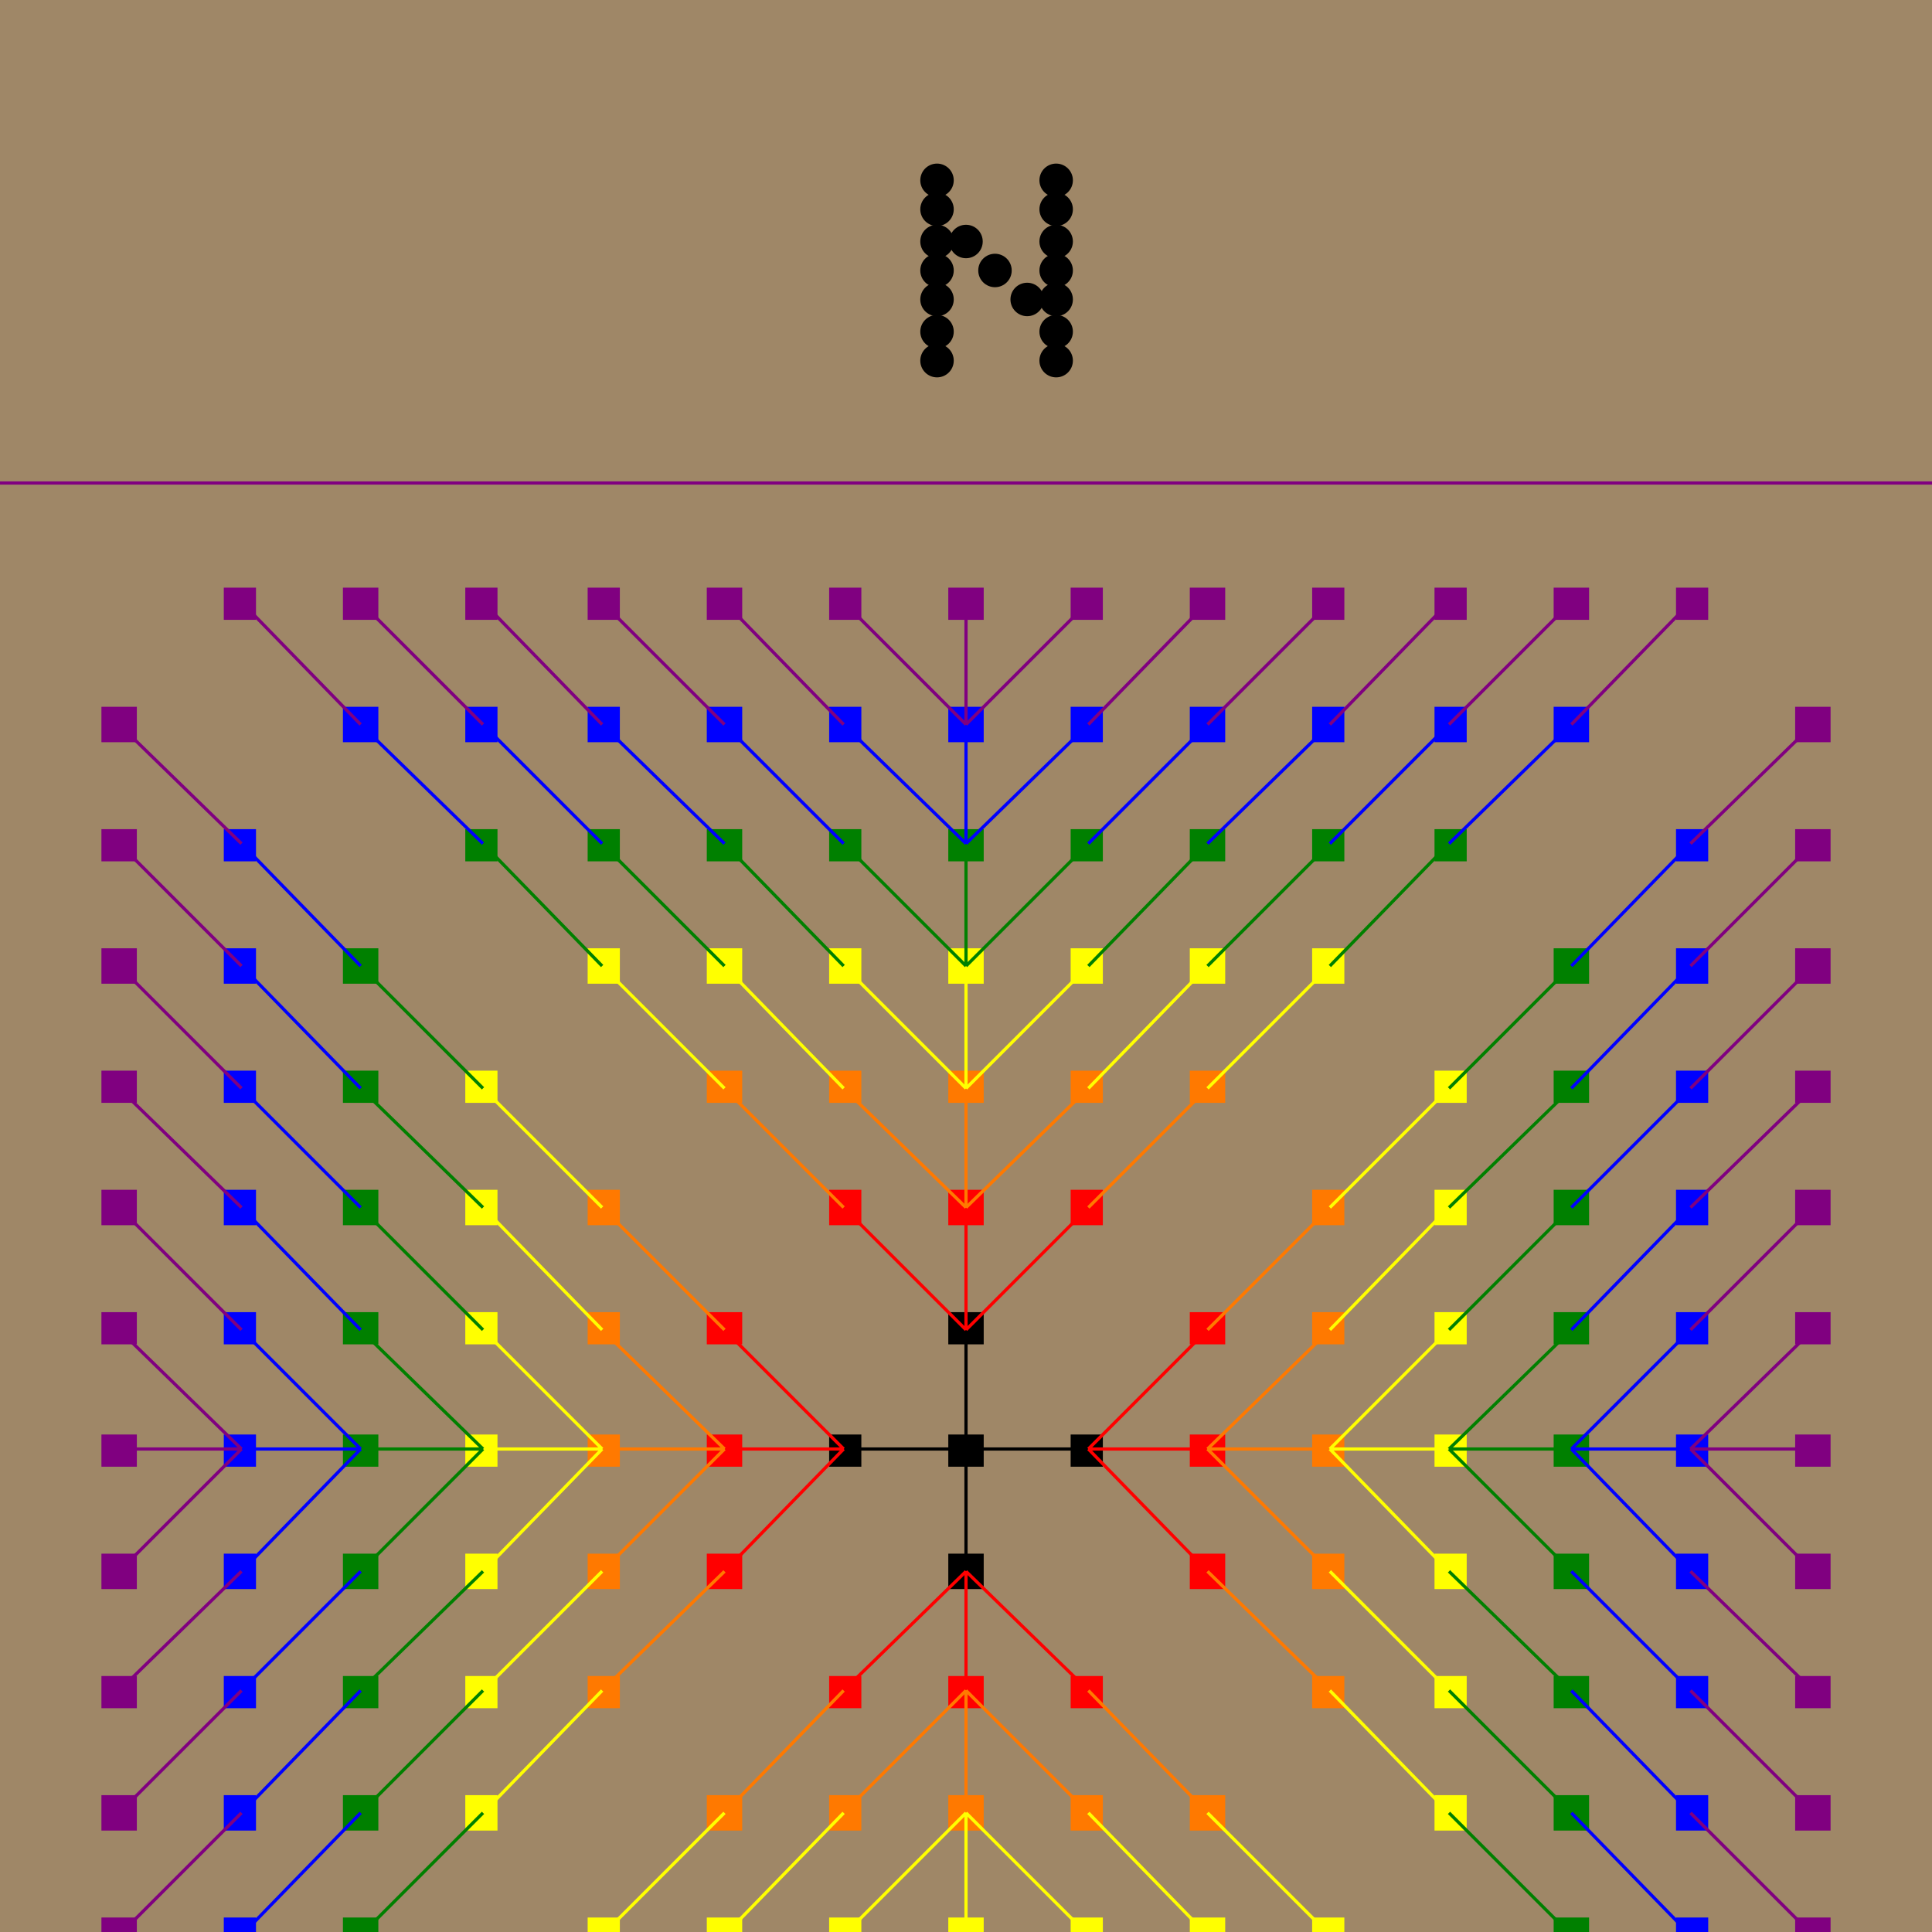 <svg width="600" height="600" viewbox = "0 0 600 600"  xmlns="http://www.w3.org/2000/svg">
<rect width="100%" height="100%" fill="#333333" stroke="none"/>
<!--<json>{
  "glyph": "0321,0337,0337,0337,0337,0337,0337,0347,0300,0225,0320,0330,0330,0330,0330,0330,0330,0330,0330,0336,0332,0337,0330,0337,01116,0331,0331,0331,0331,0331,0331,0331,0331,0331,0331,0332,01123,0330,0333,0330,0333,0330,0333,0330,0330,0333,01105,0332,0332,0332,0332,0332,0332,0332,0332,0332,0332,01127,",
  "x0": 300,
  "y0": 450.26296018031553,
  "unit": 37.56574004507889,
  "width": 600,
  "height": 600,
  "style": {
    "color0": "black",
    "fill0": "black",
    "line0": 1,
    "color1": "black",
    "fill1": "#9f8767",
    "line1": 5,
    "color2": "red",
    "fill2": "red",
    "line2": 1,
    "color3": "#FF7900",
    "fill3": "#FF7900",
    "line3": 1,
    "color4": "yellow",
    "fill4": "yellow",
    "line4": 1,
    "color5": "green",
    "fill5": "green",
    "line5": 1,
    "color6": "blue",
    "fill6": "blue",
    "line6": 1,
    "color7": "purple",
    "fill7": "purple",
    "line7": 1
  },
  "shapes": [
    "0220:0336,0336,0336,0331,0333,0337,0204,0336,0330,0332,0337,0337,0337,",
    "0221:0342,0330,0220,0331,0350,0334,0310,0337,0342,0330,0335,0336,0304,0313,0220,0333,0333,0220,0331,0332,0350,0335,0310,0337,0342,0334,0336,0304,0313,",
    "0222:0313,0350,0334,0310,0337,0201,0335,0336,0304,0313,0220,",
    "0223:0350,0335,0310,0337,0342,0334,0304,0336,0333,0330,0313,0220,",
    "0224:0201,0220,0322,0221,0330,0323,0221,0330,0324,0221,0330,0325,0221,0326,0330,0221,0327,0330,0221,0331,0331,0331,0331,0331,0322,0333,0330,0323,0223,0324,0223,0325,0223,0326,0223,0327,0223,0331,0332,0331,0332,0331,0332,0331,0332,0332,0324,0223,0325,0223,0326,0223,0327,0223,0331,0332,0331,0332,0332,0331,0332,0325,0223,0326,0223,0327,0223,0331,0331,0332,0332,0332,0325,0326,0223,0327,0223,0331,0332,0332,0327,0223,0331,0332,0332,0331,0331,0331,0331,0332,0323,0222,0324,0222,0325,0222,0326,0222,0327,0222,0331,0333,0331,0333,0331,0333,0331,0333,0333,0324,0222,0325,0222,0326,0222,0327,0222,0331,0333,0333,0331,0333,0333,0331,0325,0222,0326,0222,0327,0222,0333,0331,0333,0331,0333,0326,0222,0327,0222,0333,0333,0331,0327,0222,0333,0333,0331,0331,0331,0331,0331,0331,0320,0331,",
    "0225:0220,0224,0335,0224,0335,0224,0335,0224,0337,0337,0337,0335,0331,0333,0337,0327,0200,0336,0330,0332,0336,0336,0336,0320,",
    "0226:0313,0304,0336,0331,0333,0337,0200,0336,0330,0332,0337,",
    "0227:0313,0336,0341,0330,0336,0330,0337,0342,0331,0331,0331,0331,0342,0330,0330,0336,0330,0337,0333,0335,0336,0330,0337,0342,0331,0331,0331,0331,0342,0330,0330,0336,0330,0337,0334,0350,0335,0304,0330,0336,0330,0337,0342,0331,0331,0331,0331,0342,0330,0330,0336,0330,0337,0334,0330,0336,0330,0337,0342,0331,0331,0331,0331,0342,0330,0330,0336,0330,0337,0350,0335,0304,0337,",
    "0230:0306,0335,0331,0362,0203,0203,0334,0334,0334,0350,0334,0312,0337,0203,0335,0335,0335,0335,0203,0335,0335,0335,0335,0336,0335,0203,0203,0335,0335,0335,0335,0335,0335,0335,0337,0203,0334,0334,0334,0334,0203,0354,0336,0335,0331,0335,0335,0335,0335,0304,0313,",
    "0231:0304,0335,0335,0305,0350,0350,0335,0351,0351,0334,0350,0335,0311,0337,0362,0203,0335,0335,0335,0335,0203,0335,0335,0335,0335,0203,0335,0335,0335,0335,0203,0335,0335,0335,0335,0203,0354,0350,0334,0304,0311,0336,0313,",
    "0232:0532,",
    "0233:0533,",
    "0234:0331,0534,",
    "0235:0535,",
    "0236:0536,",
    "0237:0220,0336,0331,0332,0336,0321,0342,0335,0342,0335,0342,0335,0342,0335,0330,0330,0333,0333,0337,0337,",
    "01220:0333,0200,0336,0330,0332,0220,0313,0331,0333,0337,",
    "01221:0333,0200,0336,0330,0332,0221,0313,0331,0333,0337,",
    "01222:0333,0200,0336,0330,0332,0336,0222,0313,0331,0333,0331,0333,0331,0333,0337,0337,",
    "01223:0333,0200,0336,0330,0332,0336,0223,0333,0331,0331,0331,0337,0337,",
    "01224:0333,0200,0336,0330,0332,0336,0331,0336,0336,0224,0337,0337,0331,0333,0333,0337,0337,",
    "01225:0333,0200,0336,0330,0332,0336,0336,0336,0225,0337,0337,0337,0331,0333,0337,",
    "01226:0333,0200,",
    "01227:0333,0200,",
    "01230:0333,0200,",
    "01231:0333,0200,",
    "01232:0333,0200,",
    "01233:0333,0200,",
    "01234:0333,0200,",
    "01235:0333,0200,",
    "01236:0333,0200,",
    "01237:0333,0200,",
    "0240:0220,0336,0331,0333,0336,0321,0335,0342,0335,0335,0342,0335,0330,0330,0332,0332,0337,0337,",
    "01240:0333,0200,0336,0330,0332,0210,0240,0211,0333,0331,0337,",
    "0241:0220,0336,0321,0343,0332,0350,0335,0336,0342,0334,0334,0342,0335,0304,0337,0333,0337,",
    "01241:0333,0200,0336,0332,0330,0210,0241,0211,0333,0331,0337,",
    "0242:0220,0321,0336,0343,0333,0336,0350,0335,0342,0334,0334,0342,0335,0337,0304,0332,0337,",
    "01242:0333,0200,0336,0330,0332,0210,0242,0211,0333,0331,0337,",
    "0243:0220,0336,0331,0332,0336,0321,0343,0332,0350,0334,0336,0342,0335,0335,0342,0337,0334,0334,0335,0304,0332,0330,0330,0337,0337,0333,",
    "01243:0333,0200,0336,0330,0332,0210,0243,0211,0333,0331,0337,",
    "0244:0220,0336,0331,0333,0336,0321,0343,0333,0350,0336,0335,0342,0334,0334,0342,0335,0337,0304,0333,0330,0330,0337,0337,0332,",
    "01244:0333,0200,0336,0330,0332,0210,0244,0211,0333,0331,0337,",
    "0245:0210,0332,0332,0362,0335,0203,0203,0203,0203,0334,0203,0363,0332,0332,0331,0211,",
    "01245:0333,0200,0336,0330,0332,0336,0245,0337,0333,0331,0337,",
    "0246:0210,0332,0332,0335,0306,0336,0330,0335,0335,0335,0321,0362,0203,0335,0335,0203,0364,0331,0350,0335,0337,0366,0333,0333,0333,0333,0334,0334,0334,0334,0367,0335,0336,0342,0334,0334,0342,0330,0330,0330,0330,0335,0335,0335,0304,0337,0211,",
    "01246:0333,0200,0336,0330,0332,0336,0246,",
    "0247:0330,0332,0336,0332,0336,0221,0333,0333,0333,0222,0333,0333,0333,0223,0333,0333,0333,0225,0333,0331,0331,0331,0332,0332,0332,0332,0332,0332,0332,0332,0332,0332,0332,0332,0333,0333,0226,0331,0331,0331,0333,0333,0333,0333,0333,0333,0333,0333,0333,0333,0333,0333,0333,0330,0333,0330,0330,0333,0330,0331,0332,0332,0332,0332,0332,0332,0332,0332,0332,0332,0332,0332,0227,0333,0333,0333,0230,0333,0331,0331,0331,0331,0332,0332,0332,0330,0332,0332,0332,0332,0332,0332,0333,0333,0231,0333,0333,0333,0232,0331,0333,0330,0333,0333,0233,0333,0333,0333,0234,0330,0330,0332,0330,0332,0332,0337,0337,",
    "01247:0333,0200,0336,0330,0332,0220,0336,0247,0337,0331,0333,0337,"
  ]
}</json>-->    <circle cx="300" cy = "450" r = "2404.207" stroke = "#000000" stroke-width = "5" fill = "#9f8767" />
	<path d = "M305 455 L305 446 L295 446 L295 455 L305 455 Z" stroke = "#000000" stroke-width = "1" fill = "#000000" />    <line x1="300" y1="450" x2="300" y2="413" style="stroke:#000000;stroke-width:1" />
	<path d = "M305 417 L305 408 L295 408 L295 417 L305 417 Z" stroke = "#000000" stroke-width = "1" fill = "#000000" />    <line x1="300" y1="413" x2="300" y2="375" style="stroke:#ff0000;stroke-width:1" />
	<path d = "M305 380 L305 370 L295 370 L295 380 L305 380 Z" stroke = "#ff0000" stroke-width = "1" fill = "#ff0000" />    <line x1="300" y1="413" x2="262" y2="375" style="stroke:#ff0000;stroke-width:1" />
	<path d = "M267 380 L267 370 L258 370 L258 380 L267 380 Z" stroke = "#ff0000" stroke-width = "1" fill = "#ff0000" />	<path d = "M342 380 L342 370 L333 370 L333 380 L342 380 Z" stroke = "#ff0000" stroke-width = "1" fill = "#ff0000" />    <line x1="300" y1="413" x2="338" y2="375" style="stroke:#ff0000;stroke-width:1" />
    <line x1="300" y1="375" x2="300" y2="338" style="stroke:#ff7900;stroke-width:1" />
	<path d = "M305 342 L305 333 L295 333 L295 342 L305 342 Z" stroke = "#ff7900" stroke-width = "1" fill = "#ff7900" />    <line x1="300" y1="375" x2="262" y2="338" style="stroke:#ff7900;stroke-width:1" />
	<path d = "M267 342 L267 333 L258 333 L258 342 L267 342 Z" stroke = "#ff7900" stroke-width = "1" fill = "#ff7900" />	<path d = "M342 342 L342 333 L333 333 L333 342 L342 342 Z" stroke = "#ff7900" stroke-width = "1" fill = "#ff7900" />    <line x1="300" y1="375" x2="338" y2="338" style="stroke:#ff7900;stroke-width:1" />
    <line x1="300" y1="338" x2="300" y2="300" style="stroke:#ffff00;stroke-width:1" />
	<path d = "M305 305 L305 295 L295 295 L295 305 L305 305 Z" stroke = "#ffff00" stroke-width = "1" fill = "#ffff00" />    <line x1="300" y1="338" x2="262" y2="300" style="stroke:#ffff00;stroke-width:1" />
	<path d = "M267 305 L267 295 L258 295 L258 305 L267 305 Z" stroke = "#ffff00" stroke-width = "1" fill = "#ffff00" />	<path d = "M342 305 L342 295 L333 295 L333 305 L342 305 Z" stroke = "#ffff00" stroke-width = "1" fill = "#ffff00" />    <line x1="300" y1="338" x2="338" y2="300" style="stroke:#ffff00;stroke-width:1" />
    <line x1="300" y1="300" x2="300" y2="262" style="stroke:#008000;stroke-width:1" />
	<path d = "M305 267 L305 258 L295 258 L295 267 L305 267 Z" stroke = "#008000" stroke-width = "1" fill = "#008000" />    <line x1="300" y1="300" x2="262" y2="262" style="stroke:#008000;stroke-width:1" />
	<path d = "M267 267 L267 258 L258 258 L258 267 L267 267 Z" stroke = "#008000" stroke-width = "1" fill = "#008000" />	<path d = "M342 267 L342 258 L333 258 L333 267 L342 267 Z" stroke = "#008000" stroke-width = "1" fill = "#008000" />    <line x1="300" y1="300" x2="338" y2="262" style="stroke:#008000;stroke-width:1" />
    <line x1="300" y1="262" x2="300" y2="225" style="stroke:#0000ff;stroke-width:1" />
	<path d = "M305 230 L305 220 L295 220 L295 230 L305 230 Z" stroke = "#0000ff" stroke-width = "1" fill = "#0000ff" />    <line x1="300" y1="262" x2="262" y2="225" style="stroke:#0000ff;stroke-width:1" />
	<path d = "M267 230 L267 220 L258 220 L258 230 L267 230 Z" stroke = "#0000ff" stroke-width = "1" fill = "#0000ff" />	<path d = "M342 230 L342 220 L333 220 L333 230 L342 230 Z" stroke = "#0000ff" stroke-width = "1" fill = "#0000ff" />    <line x1="300" y1="262" x2="338" y2="225" style="stroke:#0000ff;stroke-width:1" />
    <line x1="300" y1="225" x2="300" y2="187" style="stroke:#800080;stroke-width:1" />
	<path d = "M305 192 L305 183 L295 183 L295 192 L305 192 Z" stroke = "#800080" stroke-width = "1" fill = "#800080" />    <line x1="300" y1="225" x2="262" y2="187" style="stroke:#800080;stroke-width:1" />
	<path d = "M267 192 L267 183 L258 183 L258 192 L267 192 Z" stroke = "#800080" stroke-width = "1" fill = "#800080" />	<path d = "M342 192 L342 183 L333 183 L333 192 L342 192 Z" stroke = "#800080" stroke-width = "1" fill = "#800080" />    <line x1="300" y1="225" x2="338" y2="187" style="stroke:#800080;stroke-width:1" />
    <line x1="338" y1="375" x2="375" y2="338" style="stroke:#ff7900;stroke-width:1" />
	<path d = "M380 342 L380 333 L370 333 L370 342 L380 342 Z" stroke = "#ff7900" stroke-width = "1" fill = "#ff7900" />    <line x1="375" y1="338" x2="413" y2="300" style="stroke:#ffff00;stroke-width:1" />
	<path d = "M417 305 L417 295 L408 295 L408 305 L417 305 Z" stroke = "#ffff00" stroke-width = "1" fill = "#ffff00" />    <line x1="413" y1="300" x2="450" y2="262" style="stroke:#008000;stroke-width:1" />
	<path d = "M455 267 L455 258 L446 258 L446 267 L455 267 Z" stroke = "#008000" stroke-width = "1" fill = "#008000" />    <line x1="450" y1="262" x2="488" y2="225" style="stroke:#0000ff;stroke-width:1" />
	<path d = "M493 230 L493 220 L483 220 L483 230 L493 230 Z" stroke = "#0000ff" stroke-width = "1" fill = "#0000ff" />    <line x1="488" y1="225" x2="525" y2="187" style="stroke:#800080;stroke-width:1" />
	<path d = "M530 192 L530 183 L521 183 L521 192 L530 192 Z" stroke = "#800080" stroke-width = "1" fill = "#800080" />    <line x1="338" y1="338" x2="375" y2="300" style="stroke:#ffff00;stroke-width:1" />
	<path d = "M380 305 L380 295 L370 295 L370 305 L380 305 Z" stroke = "#ffff00" stroke-width = "1" fill = "#ffff00" />    <line x1="375" y1="300" x2="413" y2="262" style="stroke:#008000;stroke-width:1" />
	<path d = "M417 267 L417 258 L408 258 L408 267 L417 267 Z" stroke = "#008000" stroke-width = "1" fill = "#008000" />    <line x1="413" y1="262" x2="450" y2="225" style="stroke:#0000ff;stroke-width:1" />
	<path d = "M455 230 L455 220 L446 220 L446 230 L455 230 Z" stroke = "#0000ff" stroke-width = "1" fill = "#0000ff" />    <line x1="450" y1="225" x2="488" y2="187" style="stroke:#800080;stroke-width:1" />
	<path d = "M493 192 L493 183 L483 183 L483 192 L493 192 Z" stroke = "#800080" stroke-width = "1" fill = "#800080" />    <line x1="338" y1="300" x2="375" y2="262" style="stroke:#008000;stroke-width:1" />
	<path d = "M380 267 L380 258 L370 258 L370 267 L380 267 Z" stroke = "#008000" stroke-width = "1" fill = "#008000" />    <line x1="375" y1="262" x2="413" y2="225" style="stroke:#0000ff;stroke-width:1" />
	<path d = "M417 230 L417 220 L408 220 L408 230 L417 230 Z" stroke = "#0000ff" stroke-width = "1" fill = "#0000ff" />    <line x1="413" y1="225" x2="450" y2="187" style="stroke:#800080;stroke-width:1" />
	<path d = "M455 192 L455 183 L446 183 L446 192 L455 192 Z" stroke = "#800080" stroke-width = "1" fill = "#800080" />    <line x1="338" y1="262" x2="375" y2="225" style="stroke:#0000ff;stroke-width:1" />
	<path d = "M380 230 L380 220 L370 220 L370 230 L380 230 Z" stroke = "#0000ff" stroke-width = "1" fill = "#0000ff" />    <line x1="375" y1="225" x2="413" y2="187" style="stroke:#800080;stroke-width:1" />
	<path d = "M417 192 L417 183 L408 183 L408 192 L417 192 Z" stroke = "#800080" stroke-width = "1" fill = "#800080" />    <line x1="338" y1="225" x2="375" y2="187" style="stroke:#800080;stroke-width:1" />
	<path d = "M380 192 L380 183 L370 183 L370 192 L380 192 Z" stroke = "#800080" stroke-width = "1" fill = "#800080" />    <line x1="262" y1="375" x2="225" y2="338" style="stroke:#ff7900;stroke-width:1" />
	<path d = "M230 342 L230 333 L220 333 L220 342 L230 342 Z" stroke = "#ff7900" stroke-width = "1" fill = "#ff7900" />    <line x1="225" y1="338" x2="187" y2="300" style="stroke:#ffff00;stroke-width:1" />
	<path d = "M192 305 L192 295 L183 295 L183 305 L192 305 Z" stroke = "#ffff00" stroke-width = "1" fill = "#ffff00" />    <line x1="187" y1="300" x2="150" y2="262" style="stroke:#008000;stroke-width:1" />
	<path d = "M154 267 L154 258 L145 258 L145 267 L154 267 Z" stroke = "#008000" stroke-width = "1" fill = "#008000" />    <line x1="150" y1="262" x2="112" y2="225" style="stroke:#0000ff;stroke-width:1" />
	<path d = "M117 230 L117 220 L107 220 L107 230 L117 230 Z" stroke = "#0000ff" stroke-width = "1" fill = "#0000ff" />    <line x1="112" y1="225" x2="75" y2="187" style="stroke:#800080;stroke-width:1" />
	<path d = "M79 192 L79 183 L70 183 L70 192 L79 192 Z" stroke = "#800080" stroke-width = "1" fill = "#800080" />    <line x1="262" y1="338" x2="225" y2="300" style="stroke:#ffff00;stroke-width:1" />
	<path d = "M230 305 L230 295 L220 295 L220 305 L230 305 Z" stroke = "#ffff00" stroke-width = "1" fill = "#ffff00" />    <line x1="225" y1="300" x2="187" y2="262" style="stroke:#008000;stroke-width:1" />
	<path d = "M192 267 L192 258 L183 258 L183 267 L192 267 Z" stroke = "#008000" stroke-width = "1" fill = "#008000" />    <line x1="187" y1="262" x2="150" y2="225" style="stroke:#0000ff;stroke-width:1" />
	<path d = "M154 230 L154 220 L145 220 L145 230 L154 230 Z" stroke = "#0000ff" stroke-width = "1" fill = "#0000ff" />    <line x1="150" y1="225" x2="112" y2="187" style="stroke:#800080;stroke-width:1" />
	<path d = "M117 192 L117 183 L107 183 L107 192 L117 192 Z" stroke = "#800080" stroke-width = "1" fill = "#800080" />    <line x1="262" y1="300" x2="225" y2="262" style="stroke:#008000;stroke-width:1" />
	<path d = "M230 267 L230 258 L220 258 L220 267 L230 267 Z" stroke = "#008000" stroke-width = "1" fill = "#008000" />    <line x1="225" y1="262" x2="187" y2="225" style="stroke:#0000ff;stroke-width:1" />
	<path d = "M192 230 L192 220 L183 220 L183 230 L192 230 Z" stroke = "#0000ff" stroke-width = "1" fill = "#0000ff" />    <line x1="187" y1="225" x2="150" y2="187" style="stroke:#800080;stroke-width:1" />
	<path d = "M154 192 L154 183 L145 183 L145 192 L154 192 Z" stroke = "#800080" stroke-width = "1" fill = "#800080" />    <line x1="262" y1="262" x2="225" y2="225" style="stroke:#0000ff;stroke-width:1" />
	<path d = "M230 230 L230 220 L220 220 L220 230 L230 230 Z" stroke = "#0000ff" stroke-width = "1" fill = "#0000ff" />    <line x1="225" y1="225" x2="187" y2="187" style="stroke:#800080;stroke-width:1" />
	<path d = "M192 192 L192 183 L183 183 L183 192 L192 192 Z" stroke = "#800080" stroke-width = "1" fill = "#800080" />    <line x1="262" y1="225" x2="225" y2="187" style="stroke:#800080;stroke-width:1" />
	<path d = "M230 192 L230 183 L220 183 L220 192 L230 192 Z" stroke = "#800080" stroke-width = "1" fill = "#800080" />    <line x1="300" y1="450" x2="338" y2="450" style="stroke:#000000;stroke-width:1" />
	<path d = "M333 455 L342 455 L342 446 L333 446 L333 455 Z" stroke = "#000000" stroke-width = "1" fill = "#000000" />    <line x1="338" y1="450" x2="375" y2="450" style="stroke:#ff0000;stroke-width:1" />
	<path d = "M370 455 L380 455 L380 446 L370 446 L370 455 Z" stroke = "#ff0000" stroke-width = "1" fill = "#ff0000" />    <line x1="338" y1="450" x2="375" y2="413" style="stroke:#ff0000;stroke-width:1" />
	<path d = "M370 417 L380 417 L380 408 L370 408 L370 417 Z" stroke = "#ff0000" stroke-width = "1" fill = "#ff0000" />	<path d = "M370 493 L380 493 L380 483 L370 483 L370 493 Z" stroke = "#ff0000" stroke-width = "1" fill = "#ff0000" />    <line x1="338" y1="450" x2="375" y2="488" style="stroke:#ff0000;stroke-width:1" />
    <line x1="375" y1="450" x2="413" y2="450" style="stroke:#ff7900;stroke-width:1" />
	<path d = "M408 455 L417 455 L417 446 L408 446 L408 455 Z" stroke = "#ff7900" stroke-width = "1" fill = "#ff7900" />    <line x1="375" y1="450" x2="413" y2="413" style="stroke:#ff7900;stroke-width:1" />
	<path d = "M408 417 L417 417 L417 408 L408 408 L408 417 Z" stroke = "#ff7900" stroke-width = "1" fill = "#ff7900" />	<path d = "M408 493 L417 493 L417 483 L408 483 L408 493 Z" stroke = "#ff7900" stroke-width = "1" fill = "#ff7900" />    <line x1="375" y1="450" x2="413" y2="488" style="stroke:#ff7900;stroke-width:1" />
    <line x1="413" y1="450" x2="450" y2="450" style="stroke:#ffff00;stroke-width:1" />
	<path d = "M446 455 L455 455 L455 446 L446 446 L446 455 Z" stroke = "#ffff00" stroke-width = "1" fill = "#ffff00" />    <line x1="413" y1="450" x2="450" y2="413" style="stroke:#ffff00;stroke-width:1" />
	<path d = "M446 417 L455 417 L455 408 L446 408 L446 417 Z" stroke = "#ffff00" stroke-width = "1" fill = "#ffff00" />	<path d = "M446 493 L455 493 L455 483 L446 483 L446 493 Z" stroke = "#ffff00" stroke-width = "1" fill = "#ffff00" />    <line x1="413" y1="450" x2="450" y2="488" style="stroke:#ffff00;stroke-width:1" />
    <line x1="450" y1="450" x2="488" y2="450" style="stroke:#008000;stroke-width:1" />
	<path d = "M483 455 L493 455 L493 446 L483 446 L483 455 Z" stroke = "#008000" stroke-width = "1" fill = "#008000" />    <line x1="450" y1="450" x2="488" y2="413" style="stroke:#008000;stroke-width:1" />
	<path d = "M483 417 L493 417 L493 408 L483 408 L483 417 Z" stroke = "#008000" stroke-width = "1" fill = "#008000" />	<path d = "M483 493 L493 493 L493 483 L483 483 L483 493 Z" stroke = "#008000" stroke-width = "1" fill = "#008000" />    <line x1="450" y1="450" x2="488" y2="488" style="stroke:#008000;stroke-width:1" />
    <line x1="488" y1="450" x2="525" y2="450" style="stroke:#0000ff;stroke-width:1" />
	<path d = "M521 455 L530 455 L530 446 L521 446 L521 455 Z" stroke = "#0000ff" stroke-width = "1" fill = "#0000ff" />    <line x1="488" y1="450" x2="525" y2="413" style="stroke:#0000ff;stroke-width:1" />
	<path d = "M521 417 L530 417 L530 408 L521 408 L521 417 Z" stroke = "#0000ff" stroke-width = "1" fill = "#0000ff" />	<path d = "M521 493 L530 493 L530 483 L521 483 L521 493 Z" stroke = "#0000ff" stroke-width = "1" fill = "#0000ff" />    <line x1="488" y1="450" x2="525" y2="488" style="stroke:#0000ff;stroke-width:1" />
    <line x1="525" y1="450" x2="563" y2="450" style="stroke:#800080;stroke-width:1" />
	<path d = "M558 455 L568 455 L568 446 L558 446 L558 455 Z" stroke = "#800080" stroke-width = "1" fill = "#800080" />    <line x1="525" y1="450" x2="563" y2="413" style="stroke:#800080;stroke-width:1" />
	<path d = "M558 417 L568 417 L568 408 L558 408 L558 417 Z" stroke = "#800080" stroke-width = "1" fill = "#800080" />	<path d = "M558 493 L568 493 L568 483 L558 483 L558 493 Z" stroke = "#800080" stroke-width = "1" fill = "#800080" />    <line x1="525" y1="450" x2="563" y2="488" style="stroke:#800080;stroke-width:1" />
    <line x1="375" y1="488" x2="413" y2="525" style="stroke:#ff7900;stroke-width:1" />
	<path d = "M408 530 L417 530 L417 521 L408 521 L408 530 Z" stroke = "#ff7900" stroke-width = "1" fill = "#ff7900" />    <line x1="413" y1="525" x2="450" y2="563" style="stroke:#ffff00;stroke-width:1" />
	<path d = "M446 568 L455 568 L455 558 L446 558 L446 568 Z" stroke = "#ffff00" stroke-width = "1" fill = "#ffff00" />    <line x1="450" y1="563" x2="488" y2="601" style="stroke:#008000;stroke-width:1" />
	<path d = "M483 605 L493 605 L493 596 L483 596 L483 605 Z" stroke = "#008000" stroke-width = "1" fill = "#008000" />    <line x1="488" y1="601" x2="525" y2="638" style="stroke:#0000ff;stroke-width:1" />
	<path d = "M521 643 L530 643 L530 633 L521 633 L521 643 Z" stroke = "#0000ff" stroke-width = "1" fill = "#0000ff" />    <line x1="525" y1="638" x2="563" y2="676" style="stroke:#800080;stroke-width:1" />
	<path d = "M558 680 L568 680 L568 671 L558 671 L558 680 Z" stroke = "#800080" stroke-width = "1" fill = "#800080" />    <line x1="413" y1="488" x2="450" y2="525" style="stroke:#ffff00;stroke-width:1" />
	<path d = "M446 530 L455 530 L455 521 L446 521 L446 530 Z" stroke = "#ffff00" stroke-width = "1" fill = "#ffff00" />    <line x1="450" y1="525" x2="488" y2="563" style="stroke:#008000;stroke-width:1" />
	<path d = "M483 568 L493 568 L493 558 L483 558 L483 568 Z" stroke = "#008000" stroke-width = "1" fill = "#008000" />    <line x1="488" y1="563" x2="525" y2="601" style="stroke:#0000ff;stroke-width:1" />
	<path d = "M521 605 L530 605 L530 596 L521 596 L521 605 Z" stroke = "#0000ff" stroke-width = "1" fill = "#0000ff" />    <line x1="525" y1="601" x2="563" y2="638" style="stroke:#800080;stroke-width:1" />
	<path d = "M558 643 L568 643 L568 633 L558 633 L558 643 Z" stroke = "#800080" stroke-width = "1" fill = "#800080" />    <line x1="450" y1="488" x2="488" y2="525" style="stroke:#008000;stroke-width:1" />
	<path d = "M483 530 L493 530 L493 521 L483 521 L483 530 Z" stroke = "#008000" stroke-width = "1" fill = "#008000" />    <line x1="488" y1="525" x2="525" y2="563" style="stroke:#0000ff;stroke-width:1" />
	<path d = "M521 568 L530 568 L530 558 L521 558 L521 568 Z" stroke = "#0000ff" stroke-width = "1" fill = "#0000ff" />    <line x1="525" y1="563" x2="563" y2="601" style="stroke:#800080;stroke-width:1" />
	<path d = "M558 605 L568 605 L568 596 L558 596 L558 605 Z" stroke = "#800080" stroke-width = "1" fill = "#800080" />    <line x1="488" y1="488" x2="525" y2="525" style="stroke:#0000ff;stroke-width:1" />
	<path d = "M521 530 L530 530 L530 521 L521 521 L521 530 Z" stroke = "#0000ff" stroke-width = "1" fill = "#0000ff" />    <line x1="525" y1="525" x2="563" y2="563" style="stroke:#800080;stroke-width:1" />
	<path d = "M558 568 L568 568 L568 558 L558 558 L558 568 Z" stroke = "#800080" stroke-width = "1" fill = "#800080" />    <line x1="525" y1="488" x2="563" y2="525" style="stroke:#800080;stroke-width:1" />
	<path d = "M558 530 L568 530 L568 521 L558 521 L558 530 Z" stroke = "#800080" stroke-width = "1" fill = "#800080" />    <line x1="375" y1="413" x2="413" y2="375" style="stroke:#ff7900;stroke-width:1" />
	<path d = "M408 380 L417 380 L417 370 L408 370 L408 380 Z" stroke = "#ff7900" stroke-width = "1" fill = "#ff7900" />    <line x1="413" y1="375" x2="450" y2="338" style="stroke:#ffff00;stroke-width:1" />
	<path d = "M446 342 L455 342 L455 333 L446 333 L446 342 Z" stroke = "#ffff00" stroke-width = "1" fill = "#ffff00" />    <line x1="450" y1="338" x2="488" y2="300" style="stroke:#008000;stroke-width:1" />
	<path d = "M483 305 L493 305 L493 295 L483 295 L483 305 Z" stroke = "#008000" stroke-width = "1" fill = "#008000" />    <line x1="488" y1="300" x2="525" y2="262" style="stroke:#0000ff;stroke-width:1" />
	<path d = "M521 267 L530 267 L530 258 L521 258 L521 267 Z" stroke = "#0000ff" stroke-width = "1" fill = "#0000ff" />    <line x1="525" y1="262" x2="563" y2="225" style="stroke:#800080;stroke-width:1" />
	<path d = "M558 230 L568 230 L568 220 L558 220 L558 230 Z" stroke = "#800080" stroke-width = "1" fill = "#800080" />    <line x1="413" y1="413" x2="450" y2="375" style="stroke:#ffff00;stroke-width:1" />
	<path d = "M446 380 L455 380 L455 370 L446 370 L446 380 Z" stroke = "#ffff00" stroke-width = "1" fill = "#ffff00" />    <line x1="450" y1="375" x2="488" y2="338" style="stroke:#008000;stroke-width:1" />
	<path d = "M483 342 L493 342 L493 333 L483 333 L483 342 Z" stroke = "#008000" stroke-width = "1" fill = "#008000" />    <line x1="488" y1="338" x2="525" y2="300" style="stroke:#0000ff;stroke-width:1" />
	<path d = "M521 305 L530 305 L530 295 L521 295 L521 305 Z" stroke = "#0000ff" stroke-width = "1" fill = "#0000ff" />    <line x1="525" y1="300" x2="563" y2="262" style="stroke:#800080;stroke-width:1" />
	<path d = "M558 267 L568 267 L568 258 L558 258 L558 267 Z" stroke = "#800080" stroke-width = "1" fill = "#800080" />    <line x1="450" y1="413" x2="488" y2="375" style="stroke:#008000;stroke-width:1" />
	<path d = "M483 380 L493 380 L493 370 L483 370 L483 380 Z" stroke = "#008000" stroke-width = "1" fill = "#008000" />    <line x1="488" y1="375" x2="525" y2="338" style="stroke:#0000ff;stroke-width:1" />
	<path d = "M521 342 L530 342 L530 333 L521 333 L521 342 Z" stroke = "#0000ff" stroke-width = "1" fill = "#0000ff" />    <line x1="525" y1="338" x2="563" y2="300" style="stroke:#800080;stroke-width:1" />
	<path d = "M558 305 L568 305 L568 295 L558 295 L558 305 Z" stroke = "#800080" stroke-width = "1" fill = "#800080" />    <line x1="488" y1="413" x2="525" y2="375" style="stroke:#0000ff;stroke-width:1" />
	<path d = "M521 380 L530 380 L530 370 L521 370 L521 380 Z" stroke = "#0000ff" stroke-width = "1" fill = "#0000ff" />    <line x1="525" y1="375" x2="563" y2="338" style="stroke:#800080;stroke-width:1" />
	<path d = "M558 342 L568 342 L568 333 L558 333 L558 342 Z" stroke = "#800080" stroke-width = "1" fill = "#800080" />    <line x1="525" y1="413" x2="563" y2="375" style="stroke:#800080;stroke-width:1" />
	<path d = "M558 380 L568 380 L568 370 L558 370 L558 380 Z" stroke = "#800080" stroke-width = "1" fill = "#800080" />    <line x1="300" y1="450" x2="300" y2="488" style="stroke:#000000;stroke-width:1" />
	<path d = "M295 483 L295 493 L305 493 L305 483 L295 483 Z" stroke = "#000000" stroke-width = "1" fill = "#000000" />    <line x1="300" y1="488" x2="300" y2="525" style="stroke:#ff0000;stroke-width:1" />
	<path d = "M295 521 L295 530 L305 530 L305 521 L295 521 Z" stroke = "#ff0000" stroke-width = "1" fill = "#ff0000" />    <line x1="300" y1="488" x2="338" y2="525" style="stroke:#ff0000;stroke-width:1" />
	<path d = "M333 521 L333 530 L342 530 L342 521 L333 521 Z" stroke = "#ff0000" stroke-width = "1" fill = "#ff0000" />	<path d = "M258 521 L258 530 L267 530 L267 521 L258 521 Z" stroke = "#ff0000" stroke-width = "1" fill = "#ff0000" />    <line x1="300" y1="488" x2="262" y2="525" style="stroke:#ff0000;stroke-width:1" />
    <line x1="300" y1="525" x2="300" y2="563" style="stroke:#ff7900;stroke-width:1" />
	<path d = "M295 558 L295 568 L305 568 L305 558 L295 558 Z" stroke = "#ff7900" stroke-width = "1" fill = "#ff7900" />    <line x1="300" y1="525" x2="338" y2="563" style="stroke:#ff7900;stroke-width:1" />
	<path d = "M333 558 L333 568 L342 568 L342 558 L333 558 Z" stroke = "#ff7900" stroke-width = "1" fill = "#ff7900" />	<path d = "M258 558 L258 568 L267 568 L267 558 L258 558 Z" stroke = "#ff7900" stroke-width = "1" fill = "#ff7900" />    <line x1="300" y1="525" x2="262" y2="563" style="stroke:#ff7900;stroke-width:1" />
    <line x1="300" y1="563" x2="300" y2="601" style="stroke:#ffff00;stroke-width:1" />
	<path d = "M295 596 L295 605 L305 605 L305 596 L295 596 Z" stroke = "#ffff00" stroke-width = "1" fill = "#ffff00" />    <line x1="300" y1="563" x2="338" y2="601" style="stroke:#ffff00;stroke-width:1" />
	<path d = "M333 596 L333 605 L342 605 L342 596 L333 596 Z" stroke = "#ffff00" stroke-width = "1" fill = "#ffff00" />	<path d = "M258 596 L258 605 L267 605 L267 596 L258 596 Z" stroke = "#ffff00" stroke-width = "1" fill = "#ffff00" />    <line x1="300" y1="563" x2="262" y2="601" style="stroke:#ffff00;stroke-width:1" />
    <line x1="300" y1="601" x2="300" y2="638" style="stroke:#008000;stroke-width:1" />
	<path d = "M295 633 L295 643 L305 643 L305 633 L295 633 Z" stroke = "#008000" stroke-width = "1" fill = "#008000" />    <line x1="300" y1="601" x2="338" y2="638" style="stroke:#008000;stroke-width:1" />
	<path d = "M333 633 L333 643 L342 643 L342 633 L333 633 Z" stroke = "#008000" stroke-width = "1" fill = "#008000" />	<path d = "M258 633 L258 643 L267 643 L267 633 L258 633 Z" stroke = "#008000" stroke-width = "1" fill = "#008000" />    <line x1="300" y1="601" x2="262" y2="638" style="stroke:#008000;stroke-width:1" />
    <line x1="300" y1="638" x2="300" y2="676" style="stroke:#0000ff;stroke-width:1" />
	<path d = "M295 671 L295 680 L305 680 L305 671 L295 671 Z" stroke = "#0000ff" stroke-width = "1" fill = "#0000ff" />    <line x1="300" y1="638" x2="338" y2="676" style="stroke:#0000ff;stroke-width:1" />
	<path d = "M333 671 L333 680 L342 680 L342 671 L333 671 Z" stroke = "#0000ff" stroke-width = "1" fill = "#0000ff" />	<path d = "M258 671 L258 680 L267 680 L267 671 L258 671 Z" stroke = "#0000ff" stroke-width = "1" fill = "#0000ff" />    <line x1="300" y1="638" x2="262" y2="676" style="stroke:#0000ff;stroke-width:1" />
    <line x1="300" y1="676" x2="300" y2="713" style="stroke:#800080;stroke-width:1" />
	<path d = "M295 709 L295 718 L305 718 L305 709 L295 709 Z" stroke = "#800080" stroke-width = "1" fill = "#800080" />    <line x1="300" y1="676" x2="338" y2="713" style="stroke:#800080;stroke-width:1" />
	<path d = "M333 709 L333 718 L342 718 L342 709 L333 709 Z" stroke = "#800080" stroke-width = "1" fill = "#800080" />	<path d = "M258 709 L258 718 L267 718 L267 709 L258 709 Z" stroke = "#800080" stroke-width = "1" fill = "#800080" />    <line x1="300" y1="676" x2="262" y2="713" style="stroke:#800080;stroke-width:1" />
    <line x1="262" y1="525" x2="225" y2="563" style="stroke:#ff7900;stroke-width:1" />
	<path d = "M220 558 L220 568 L230 568 L230 558 L220 558 Z" stroke = "#ff7900" stroke-width = "1" fill = "#ff7900" />    <line x1="225" y1="563" x2="187" y2="601" style="stroke:#ffff00;stroke-width:1" />
	<path d = "M183 596 L183 605 L192 605 L192 596 L183 596 Z" stroke = "#ffff00" stroke-width = "1" fill = "#ffff00" />    <line x1="187" y1="601" x2="150" y2="638" style="stroke:#008000;stroke-width:1" />
	<path d = "M145 633 L145 643 L154 643 L154 633 L145 633 Z" stroke = "#008000" stroke-width = "1" fill = "#008000" />    <line x1="150" y1="638" x2="112" y2="676" style="stroke:#0000ff;stroke-width:1" />
	<path d = "M107 671 L107 680 L117 680 L117 671 L107 671 Z" stroke = "#0000ff" stroke-width = "1" fill = "#0000ff" />    <line x1="112" y1="676" x2="75" y2="713" style="stroke:#800080;stroke-width:1" />
	<path d = "M70 709 L70 718 L79 718 L79 709 L70 709 Z" stroke = "#800080" stroke-width = "1" fill = "#800080" />    <line x1="262" y1="563" x2="225" y2="601" style="stroke:#ffff00;stroke-width:1" />
	<path d = "M220 596 L220 605 L230 605 L230 596 L220 596 Z" stroke = "#ffff00" stroke-width = "1" fill = "#ffff00" />    <line x1="225" y1="601" x2="187" y2="638" style="stroke:#008000;stroke-width:1" />
	<path d = "M183 633 L183 643 L192 643 L192 633 L183 633 Z" stroke = "#008000" stroke-width = "1" fill = "#008000" />    <line x1="187" y1="638" x2="150" y2="676" style="stroke:#0000ff;stroke-width:1" />
	<path d = "M145 671 L145 680 L154 680 L154 671 L145 671 Z" stroke = "#0000ff" stroke-width = "1" fill = "#0000ff" />    <line x1="150" y1="676" x2="112" y2="713" style="stroke:#800080;stroke-width:1" />
	<path d = "M107 709 L107 718 L117 718 L117 709 L107 709 Z" stroke = "#800080" stroke-width = "1" fill = "#800080" />    <line x1="262" y1="601" x2="225" y2="638" style="stroke:#008000;stroke-width:1" />
	<path d = "M220 633 L220 643 L230 643 L230 633 L220 633 Z" stroke = "#008000" stroke-width = "1" fill = "#008000" />    <line x1="225" y1="638" x2="187" y2="676" style="stroke:#0000ff;stroke-width:1" />
	<path d = "M183 671 L183 680 L192 680 L192 671 L183 671 Z" stroke = "#0000ff" stroke-width = "1" fill = "#0000ff" />    <line x1="187" y1="676" x2="150" y2="713" style="stroke:#800080;stroke-width:1" />
	<path d = "M145 709 L145 718 L154 718 L154 709 L145 709 Z" stroke = "#800080" stroke-width = "1" fill = "#800080" />    <line x1="262" y1="638" x2="225" y2="676" style="stroke:#0000ff;stroke-width:1" />
	<path d = "M220 671 L220 680 L230 680 L230 671 L220 671 Z" stroke = "#0000ff" stroke-width = "1" fill = "#0000ff" />    <line x1="225" y1="676" x2="187" y2="713" style="stroke:#800080;stroke-width:1" />
	<path d = "M183 709 L183 718 L192 718 L192 709 L183 709 Z" stroke = "#800080" stroke-width = "1" fill = "#800080" />    <line x1="262" y1="676" x2="225" y2="713" style="stroke:#800080;stroke-width:1" />
	<path d = "M220 709 L220 718 L230 718 L230 709 L220 709 Z" stroke = "#800080" stroke-width = "1" fill = "#800080" />    <line x1="338" y1="525" x2="375" y2="563" style="stroke:#ff7900;stroke-width:1" />
	<path d = "M370 558 L370 568 L380 568 L380 558 L370 558 Z" stroke = "#ff7900" stroke-width = "1" fill = "#ff7900" />    <line x1="375" y1="563" x2="413" y2="601" style="stroke:#ffff00;stroke-width:1" />
	<path d = "M408 596 L408 605 L417 605 L417 596 L408 596 Z" stroke = "#ffff00" stroke-width = "1" fill = "#ffff00" />    <line x1="413" y1="601" x2="450" y2="638" style="stroke:#008000;stroke-width:1" />
	<path d = "M446 633 L446 643 L455 643 L455 633 L446 633 Z" stroke = "#008000" stroke-width = "1" fill = "#008000" />    <line x1="450" y1="638" x2="488" y2="676" style="stroke:#0000ff;stroke-width:1" />
	<path d = "M483 671 L483 680 L493 680 L493 671 L483 671 Z" stroke = "#0000ff" stroke-width = "1" fill = "#0000ff" />    <line x1="488" y1="676" x2="525" y2="713" style="stroke:#800080;stroke-width:1" />
	<path d = "M521 709 L521 718 L530 718 L530 709 L521 709 Z" stroke = "#800080" stroke-width = "1" fill = "#800080" />    <line x1="338" y1="563" x2="375" y2="601" style="stroke:#ffff00;stroke-width:1" />
	<path d = "M370 596 L370 605 L380 605 L380 596 L370 596 Z" stroke = "#ffff00" stroke-width = "1" fill = "#ffff00" />    <line x1="375" y1="601" x2="413" y2="638" style="stroke:#008000;stroke-width:1" />
	<path d = "M408 633 L408 643 L417 643 L417 633 L408 633 Z" stroke = "#008000" stroke-width = "1" fill = "#008000" />    <line x1="413" y1="638" x2="450" y2="676" style="stroke:#0000ff;stroke-width:1" />
	<path d = "M446 671 L446 680 L455 680 L455 671 L446 671 Z" stroke = "#0000ff" stroke-width = "1" fill = "#0000ff" />    <line x1="450" y1="676" x2="488" y2="713" style="stroke:#800080;stroke-width:1" />
	<path d = "M483 709 L483 718 L493 718 L493 709 L483 709 Z" stroke = "#800080" stroke-width = "1" fill = "#800080" />    <line x1="338" y1="601" x2="375" y2="638" style="stroke:#008000;stroke-width:1" />
	<path d = "M370 633 L370 643 L380 643 L380 633 L370 633 Z" stroke = "#008000" stroke-width = "1" fill = "#008000" />    <line x1="375" y1="638" x2="413" y2="676" style="stroke:#0000ff;stroke-width:1" />
	<path d = "M408 671 L408 680 L417 680 L417 671 L408 671 Z" stroke = "#0000ff" stroke-width = "1" fill = "#0000ff" />    <line x1="413" y1="676" x2="450" y2="713" style="stroke:#800080;stroke-width:1" />
	<path d = "M446 709 L446 718 L455 718 L455 709 L446 709 Z" stroke = "#800080" stroke-width = "1" fill = "#800080" />    <line x1="338" y1="638" x2="375" y2="676" style="stroke:#0000ff;stroke-width:1" />
	<path d = "M370 671 L370 680 L380 680 L380 671 L370 671 Z" stroke = "#0000ff" stroke-width = "1" fill = "#0000ff" />    <line x1="375" y1="676" x2="413" y2="713" style="stroke:#800080;stroke-width:1" />
	<path d = "M408 709 L408 718 L417 718 L417 709 L408 709 Z" stroke = "#800080" stroke-width = "1" fill = "#800080" />    <line x1="338" y1="676" x2="375" y2="713" style="stroke:#800080;stroke-width:1" />
	<path d = "M370 709 L370 718 L380 718 L380 709 L370 709 Z" stroke = "#800080" stroke-width = "1" fill = "#800080" />    <line x1="300" y1="450" x2="262" y2="450" style="stroke:#000000;stroke-width:1" />
	<path d = "M267 446 L258 446 L258 455 L267 455 L267 446 Z" stroke = "#000000" stroke-width = "1" fill = "#000000" />    <line x1="262" y1="450" x2="225" y2="450" style="stroke:#ff0000;stroke-width:1" />
	<path d = "M230 446 L220 446 L220 455 L230 455 L230 446 Z" stroke = "#ff0000" stroke-width = "1" fill = "#ff0000" />    <line x1="262" y1="450" x2="225" y2="488" style="stroke:#ff0000;stroke-width:1" />
	<path d = "M230 483 L220 483 L220 493 L230 493 L230 483 Z" stroke = "#ff0000" stroke-width = "1" fill = "#ff0000" />	<path d = "M230 408 L220 408 L220 417 L230 417 L230 408 Z" stroke = "#ff0000" stroke-width = "1" fill = "#ff0000" />    <line x1="262" y1="450" x2="225" y2="413" style="stroke:#ff0000;stroke-width:1" />
    <line x1="225" y1="450" x2="187" y2="450" style="stroke:#ff7900;stroke-width:1" />
	<path d = "M192 446 L183 446 L183 455 L192 455 L192 446 Z" stroke = "#ff7900" stroke-width = "1" fill = "#ff7900" />    <line x1="225" y1="450" x2="187" y2="488" style="stroke:#ff7900;stroke-width:1" />
	<path d = "M192 483 L183 483 L183 493 L192 493 L192 483 Z" stroke = "#ff7900" stroke-width = "1" fill = "#ff7900" />	<path d = "M192 408 L183 408 L183 417 L192 417 L192 408 Z" stroke = "#ff7900" stroke-width = "1" fill = "#ff7900" />    <line x1="225" y1="450" x2="187" y2="413" style="stroke:#ff7900;stroke-width:1" />
    <line x1="187" y1="450" x2="150" y2="450" style="stroke:#ffff00;stroke-width:1" />
	<path d = "M154 446 L145 446 L145 455 L154 455 L154 446 Z" stroke = "#ffff00" stroke-width = "1" fill = "#ffff00" />    <line x1="187" y1="450" x2="150" y2="488" style="stroke:#ffff00;stroke-width:1" />
	<path d = "M154 483 L145 483 L145 493 L154 493 L154 483 Z" stroke = "#ffff00" stroke-width = "1" fill = "#ffff00" />	<path d = "M154 408 L145 408 L145 417 L154 417 L154 408 Z" stroke = "#ffff00" stroke-width = "1" fill = "#ffff00" />    <line x1="187" y1="450" x2="150" y2="413" style="stroke:#ffff00;stroke-width:1" />
    <line x1="150" y1="450" x2="112" y2="450" style="stroke:#008000;stroke-width:1" />
	<path d = "M117 446 L107 446 L107 455 L117 455 L117 446 Z" stroke = "#008000" stroke-width = "1" fill = "#008000" />    <line x1="150" y1="450" x2="112" y2="488" style="stroke:#008000;stroke-width:1" />
	<path d = "M117 483 L107 483 L107 493 L117 493 L117 483 Z" stroke = "#008000" stroke-width = "1" fill = "#008000" />	<path d = "M117 408 L107 408 L107 417 L117 417 L117 408 Z" stroke = "#008000" stroke-width = "1" fill = "#008000" />    <line x1="150" y1="450" x2="112" y2="413" style="stroke:#008000;stroke-width:1" />
    <line x1="112" y1="450" x2="75" y2="450" style="stroke:#0000ff;stroke-width:1" />
	<path d = "M79 446 L70 446 L70 455 L79 455 L79 446 Z" stroke = "#0000ff" stroke-width = "1" fill = "#0000ff" />    <line x1="112" y1="450" x2="75" y2="488" style="stroke:#0000ff;stroke-width:1" />
	<path d = "M79 483 L70 483 L70 493 L79 493 L79 483 Z" stroke = "#0000ff" stroke-width = "1" fill = "#0000ff" />	<path d = "M79 408 L70 408 L70 417 L79 417 L79 408 Z" stroke = "#0000ff" stroke-width = "1" fill = "#0000ff" />    <line x1="112" y1="450" x2="75" y2="413" style="stroke:#0000ff;stroke-width:1" />
    <line x1="75" y1="450" x2="37" y2="450" style="stroke:#800080;stroke-width:1" />
	<path d = "M42 446 L32 446 L32 455 L42 455 L42 446 Z" stroke = "#800080" stroke-width = "1" fill = "#800080" />    <line x1="75" y1="450" x2="37" y2="488" style="stroke:#800080;stroke-width:1" />
	<path d = "M42 483 L32 483 L32 493 L42 493 L42 483 Z" stroke = "#800080" stroke-width = "1" fill = "#800080" />	<path d = "M42 408 L32 408 L32 417 L42 417 L42 408 Z" stroke = "#800080" stroke-width = "1" fill = "#800080" />    <line x1="75" y1="450" x2="37" y2="413" style="stroke:#800080;stroke-width:1" />
    <line x1="225" y1="413" x2="187" y2="375" style="stroke:#ff7900;stroke-width:1" />
	<path d = "M192 370 L183 370 L183 380 L192 380 L192 370 Z" stroke = "#ff7900" stroke-width = "1" fill = "#ff7900" />    <line x1="187" y1="375" x2="150" y2="338" style="stroke:#ffff00;stroke-width:1" />
	<path d = "M154 333 L145 333 L145 342 L154 342 L154 333 Z" stroke = "#ffff00" stroke-width = "1" fill = "#ffff00" />    <line x1="150" y1="338" x2="112" y2="300" style="stroke:#008000;stroke-width:1" />
	<path d = "M117 295 L107 295 L107 305 L117 305 L117 295 Z" stroke = "#008000" stroke-width = "1" fill = "#008000" />    <line x1="112" y1="300" x2="75" y2="262" style="stroke:#0000ff;stroke-width:1" />
	<path d = "M79 258 L70 258 L70 267 L79 267 L79 258 Z" stroke = "#0000ff" stroke-width = "1" fill = "#0000ff" />    <line x1="75" y1="262" x2="37" y2="225" style="stroke:#800080;stroke-width:1" />
	<path d = "M42 220 L32 220 L32 230 L42 230 L42 220 Z" stroke = "#800080" stroke-width = "1" fill = "#800080" />    <line x1="187" y1="413" x2="150" y2="375" style="stroke:#ffff00;stroke-width:1" />
	<path d = "M154 370 L145 370 L145 380 L154 380 L154 370 Z" stroke = "#ffff00" stroke-width = "1" fill = "#ffff00" />    <line x1="150" y1="375" x2="112" y2="338" style="stroke:#008000;stroke-width:1" />
	<path d = "M117 333 L107 333 L107 342 L117 342 L117 333 Z" stroke = "#008000" stroke-width = "1" fill = "#008000" />    <line x1="112" y1="338" x2="75" y2="300" style="stroke:#0000ff;stroke-width:1" />
	<path d = "M79 295 L70 295 L70 305 L79 305 L79 295 Z" stroke = "#0000ff" stroke-width = "1" fill = "#0000ff" />    <line x1="75" y1="300" x2="37" y2="262" style="stroke:#800080;stroke-width:1" />
	<path d = "M42 258 L32 258 L32 267 L42 267 L42 258 Z" stroke = "#800080" stroke-width = "1" fill = "#800080" />    <line x1="150" y1="413" x2="112" y2="375" style="stroke:#008000;stroke-width:1" />
	<path d = "M117 370 L107 370 L107 380 L117 380 L117 370 Z" stroke = "#008000" stroke-width = "1" fill = "#008000" />    <line x1="112" y1="375" x2="75" y2="338" style="stroke:#0000ff;stroke-width:1" />
	<path d = "M79 333 L70 333 L70 342 L79 342 L79 333 Z" stroke = "#0000ff" stroke-width = "1" fill = "#0000ff" />    <line x1="75" y1="338" x2="37" y2="300" style="stroke:#800080;stroke-width:1" />
	<path d = "M42 295 L32 295 L32 305 L42 305 L42 295 Z" stroke = "#800080" stroke-width = "1" fill = "#800080" />    <line x1="112" y1="413" x2="75" y2="375" style="stroke:#0000ff;stroke-width:1" />
	<path d = "M79 370 L70 370 L70 380 L79 380 L79 370 Z" stroke = "#0000ff" stroke-width = "1" fill = "#0000ff" />    <line x1="75" y1="375" x2="37" y2="338" style="stroke:#800080;stroke-width:1" />
	<path d = "M42 333 L32 333 L32 342 L42 342 L42 333 Z" stroke = "#800080" stroke-width = "1" fill = "#800080" />    <line x1="75" y1="413" x2="37" y2="375" style="stroke:#800080;stroke-width:1" />
	<path d = "M42 370 L32 370 L32 380 L42 380 L42 370 Z" stroke = "#800080" stroke-width = "1" fill = "#800080" />    <line x1="225" y1="488" x2="187" y2="525" style="stroke:#ff7900;stroke-width:1" />
	<path d = "M192 521 L183 521 L183 530 L192 530 L192 521 Z" stroke = "#ff7900" stroke-width = "1" fill = "#ff7900" />    <line x1="187" y1="525" x2="150" y2="563" style="stroke:#ffff00;stroke-width:1" />
	<path d = "M154 558 L145 558 L145 568 L154 568 L154 558 Z" stroke = "#ffff00" stroke-width = "1" fill = "#ffff00" />    <line x1="150" y1="563" x2="112" y2="601" style="stroke:#008000;stroke-width:1" />
	<path d = "M117 596 L107 596 L107 605 L117 605 L117 596 Z" stroke = "#008000" stroke-width = "1" fill = "#008000" />    <line x1="112" y1="601" x2="75" y2="638" style="stroke:#0000ff;stroke-width:1" />
	<path d = "M79 633 L70 633 L70 643 L79 643 L79 633 Z" stroke = "#0000ff" stroke-width = "1" fill = "#0000ff" />    <line x1="75" y1="638" x2="37" y2="676" style="stroke:#800080;stroke-width:1" />
	<path d = "M42 671 L32 671 L32 680 L42 680 L42 671 Z" stroke = "#800080" stroke-width = "1" fill = "#800080" />    <line x1="187" y1="488" x2="150" y2="525" style="stroke:#ffff00;stroke-width:1" />
	<path d = "M154 521 L145 521 L145 530 L154 530 L154 521 Z" stroke = "#ffff00" stroke-width = "1" fill = "#ffff00" />    <line x1="150" y1="525" x2="112" y2="563" style="stroke:#008000;stroke-width:1" />
	<path d = "M117 558 L107 558 L107 568 L117 568 L117 558 Z" stroke = "#008000" stroke-width = "1" fill = "#008000" />    <line x1="112" y1="563" x2="75" y2="601" style="stroke:#0000ff;stroke-width:1" />
	<path d = "M79 596 L70 596 L70 605 L79 605 L79 596 Z" stroke = "#0000ff" stroke-width = "1" fill = "#0000ff" />    <line x1="75" y1="601" x2="37" y2="638" style="stroke:#800080;stroke-width:1" />
	<path d = "M42 633 L32 633 L32 643 L42 643 L42 633 Z" stroke = "#800080" stroke-width = "1" fill = "#800080" />    <line x1="150" y1="488" x2="112" y2="525" style="stroke:#008000;stroke-width:1" />
	<path d = "M117 521 L107 521 L107 530 L117 530 L117 521 Z" stroke = "#008000" stroke-width = "1" fill = "#008000" />    <line x1="112" y1="525" x2="75" y2="563" style="stroke:#0000ff;stroke-width:1" />
	<path d = "M79 558 L70 558 L70 568 L79 568 L79 558 Z" stroke = "#0000ff" stroke-width = "1" fill = "#0000ff" />    <line x1="75" y1="563" x2="37" y2="601" style="stroke:#800080;stroke-width:1" />
	<path d = "M42 596 L32 596 L32 605 L42 605 L42 596 Z" stroke = "#800080" stroke-width = "1" fill = "#800080" />    <line x1="112" y1="488" x2="75" y2="525" style="stroke:#0000ff;stroke-width:1" />
	<path d = "M79 521 L70 521 L70 530 L79 530 L79 521 Z" stroke = "#0000ff" stroke-width = "1" fill = "#0000ff" />    <line x1="75" y1="525" x2="37" y2="563" style="stroke:#800080;stroke-width:1" />
	<path d = "M42 558 L32 558 L32 568 L42 568 L42 558 Z" stroke = "#800080" stroke-width = "1" fill = "#800080" />    <line x1="75" y1="488" x2="37" y2="525" style="stroke:#800080;stroke-width:1" />
	<path d = "M42 521 L32 521 L32 530 L42 530 L42 521 Z" stroke = "#800080" stroke-width = "1" fill = "#800080" />	<path d = "M601 751 L601 150 L-1 150 L-1 751 L601 751 Z" stroke = "#800080" stroke-width = "1" fill = "none" />    <circle cx="291" cy = "112" r = "4.696" stroke = "#000000" stroke-width = "1" fill = "#000000" />
    <circle cx="291" cy = "103" r = "4.696" stroke = "#000000" stroke-width = "1" fill = "#000000" />
    <circle cx="291" cy = "93" r = "4.696" stroke = "#000000" stroke-width = "1" fill = "#000000" />
    <circle cx="291" cy = "84" r = "4.696" stroke = "#000000" stroke-width = "1" fill = "#000000" />
    <circle cx="291" cy = "75" r = "4.696" stroke = "#000000" stroke-width = "1" fill = "#000000" />
    <circle cx="291" cy = "65" r = "4.696" stroke = "#000000" stroke-width = "1" fill = "#000000" />
    <circle cx="291" cy = "56" r = "4.696" stroke = "#000000" stroke-width = "1" fill = "#000000" />
    <circle cx="300" cy = "75" r = "4.696" stroke = "#000000" stroke-width = "1" fill = "#000000" />
    <circle cx="309" cy = "84" r = "4.696" stroke = "#000000" stroke-width = "1" fill = "#000000" />
    <circle cx="319" cy = "93" r = "4.696" stroke = "#000000" stroke-width = "1" fill = "#000000" />
    <circle cx="328" cy = "103" r = "4.696" stroke = "#000000" stroke-width = "1" fill = "#000000" />
    <circle cx="328" cy = "112" r = "4.696" stroke = "#000000" stroke-width = "1" fill = "#000000" />
    <circle cx="328" cy = "93" r = "4.696" stroke = "#000000" stroke-width = "1" fill = "#000000" />
    <circle cx="328" cy = "84" r = "4.696" stroke = "#000000" stroke-width = "1" fill = "#000000" />
    <circle cx="328" cy = "75" r = "4.696" stroke = "#000000" stroke-width = "1" fill = "#000000" />
    <circle cx="328" cy = "65" r = "4.696" stroke = "#000000" stroke-width = "1" fill = "#000000" />
    <circle cx="328" cy = "56" r = "4.696" stroke = "#000000" stroke-width = "1" fill = "#000000" />
    <circle cx="272" cy = "854" r = "4.696" stroke = "#000000" stroke-width = "1" fill = "#000000" />
    <circle cx="281" cy = "863" r = "4.696" stroke = "#000000" stroke-width = "1" fill = "#000000" />
    <circle cx="291" cy = "863" r = "4.696" stroke = "#000000" stroke-width = "1" fill = "#000000" />
    <circle cx="300" cy = "863" r = "4.696" stroke = "#000000" stroke-width = "1" fill = "#000000" />
    <circle cx="309" cy = "854" r = "4.696" stroke = "#000000" stroke-width = "1" fill = "#000000" />
    <circle cx="309" cy = "845" r = "4.696" stroke = "#000000" stroke-width = "1" fill = "#000000" />
    <circle cx="300" cy = "835" r = "4.696" stroke = "#000000" stroke-width = "1" fill = "#000000" />
    <circle cx="291" cy = "835" r = "4.696" stroke = "#000000" stroke-width = "1" fill = "#000000" />
    <circle cx="281" cy = "835" r = "4.696" stroke = "#000000" stroke-width = "1" fill = "#000000" />
    <circle cx="272" cy = "826" r = "4.696" stroke = "#000000" stroke-width = "1" fill = "#000000" />
    <circle cx="272" cy = "817" r = "4.696" stroke = "#000000" stroke-width = "1" fill = "#000000" />
    <circle cx="281" cy = "807" r = "4.696" stroke = "#000000" stroke-width = "1" fill = "#000000" />
    <circle cx="291" cy = "807" r = "4.696" stroke = "#000000" stroke-width = "1" fill = "#000000" />
    <circle cx="300" cy = "807" r = "4.696" stroke = "#000000" stroke-width = "1" fill = "#000000" />
    <circle cx="309" cy = "817" r = "4.696" stroke = "#000000" stroke-width = "1" fill = "#000000" />
    <circle cx="629" cy = "488" r = "4.696" stroke = "#000000" stroke-width = "1" fill = "#000000" />
    <circle cx="629" cy = "478" r = "4.696" stroke = "#000000" stroke-width = "1" fill = "#000000" />
    <circle cx="629" cy = "469" r = "4.696" stroke = "#000000" stroke-width = "1" fill = "#000000" />
    <circle cx="629" cy = "460" r = "4.696" stroke = "#000000" stroke-width = "1" fill = "#000000" />
    <circle cx="629" cy = "450" r = "4.696" stroke = "#000000" stroke-width = "1" fill = "#000000" />
    <circle cx="629" cy = "441" r = "4.696" stroke = "#000000" stroke-width = "1" fill = "#000000" />
    <circle cx="629" cy = "431" r = "4.696" stroke = "#000000" stroke-width = "1" fill = "#000000" />
    <circle cx="638" cy = "431" r = "4.696" stroke = "#000000" stroke-width = "1" fill = "#000000" />
    <circle cx="647" cy = "431" r = "4.696" stroke = "#000000" stroke-width = "1" fill = "#000000" />
    <circle cx="657" cy = "431" r = "4.696" stroke = "#000000" stroke-width = "1" fill = "#000000" />
    <circle cx="666" cy = "431" r = "4.696" stroke = "#000000" stroke-width = "1" fill = "#000000" />
    <circle cx="647" cy = "460" r = "4.696" stroke = "#000000" stroke-width = "1" fill = "#000000" />
    <circle cx="638" cy = "460" r = "4.696" stroke = "#000000" stroke-width = "1" fill = "#000000" />
    <circle cx="638" cy = "488" r = "4.696" stroke = "#000000" stroke-width = "1" fill = "#000000" />
    <circle cx="647" cy = "488" r = "4.696" stroke = "#000000" stroke-width = "1" fill = "#000000" />
    <circle cx="657" cy = "488" r = "4.696" stroke = "#000000" stroke-width = "1" fill = "#000000" />
    <circle cx="666" cy = "488" r = "4.696" stroke = "#000000" stroke-width = "1" fill = "#000000" />
    <circle cx="-66" cy = "478" r = "4.696" stroke = "#000000" stroke-width = "1" fill = "#000000" />
    <circle cx="-66" cy = "469" r = "4.696" stroke = "#000000" stroke-width = "1" fill = "#000000" />
    <circle cx="-66" cy = "460" r = "4.696" stroke = "#000000" stroke-width = "1" fill = "#000000" />
    <circle cx="-66" cy = "450" r = "4.696" stroke = "#000000" stroke-width = "1" fill = "#000000" />
    <circle cx="-66" cy = "441" r = "4.696" stroke = "#000000" stroke-width = "1" fill = "#000000" />
    <circle cx="-66" cy = "431" r = "4.696" stroke = "#000000" stroke-width = "1" fill = "#000000" />
    <circle cx="-57" cy = "488" r = "4.696" stroke = "#000000" stroke-width = "1" fill = "#000000" />
    <circle cx="-47" cy = "478" r = "4.696" stroke = "#000000" stroke-width = "1" fill = "#000000" />
    <circle cx="-47" cy = "469" r = "4.696" stroke = "#000000" stroke-width = "1" fill = "#000000" />
    <circle cx="-47" cy = "460" r = "4.696" stroke = "#000000" stroke-width = "1" fill = "#000000" />
    <circle cx="-38" cy = "488" r = "4.696" stroke = "#000000" stroke-width = "1" fill = "#000000" />
    <circle cx="-29" cy = "478" r = "4.696" stroke = "#000000" stroke-width = "1" fill = "#000000" />
    <circle cx="-29" cy = "469" r = "4.696" stroke = "#000000" stroke-width = "1" fill = "#000000" />
    <circle cx="-29" cy = "460" r = "4.696" stroke = "#000000" stroke-width = "1" fill = "#000000" />
    <circle cx="-29" cy = "450" r = "4.696" stroke = "#000000" stroke-width = "1" fill = "#000000" />
    <circle cx="-29" cy = "441" r = "4.696" stroke = "#000000" stroke-width = "1" fill = "#000000" />
    <circle cx="-29" cy = "431" r = "4.696" stroke = "#000000" stroke-width = "1" fill = "#000000" />
</svg>